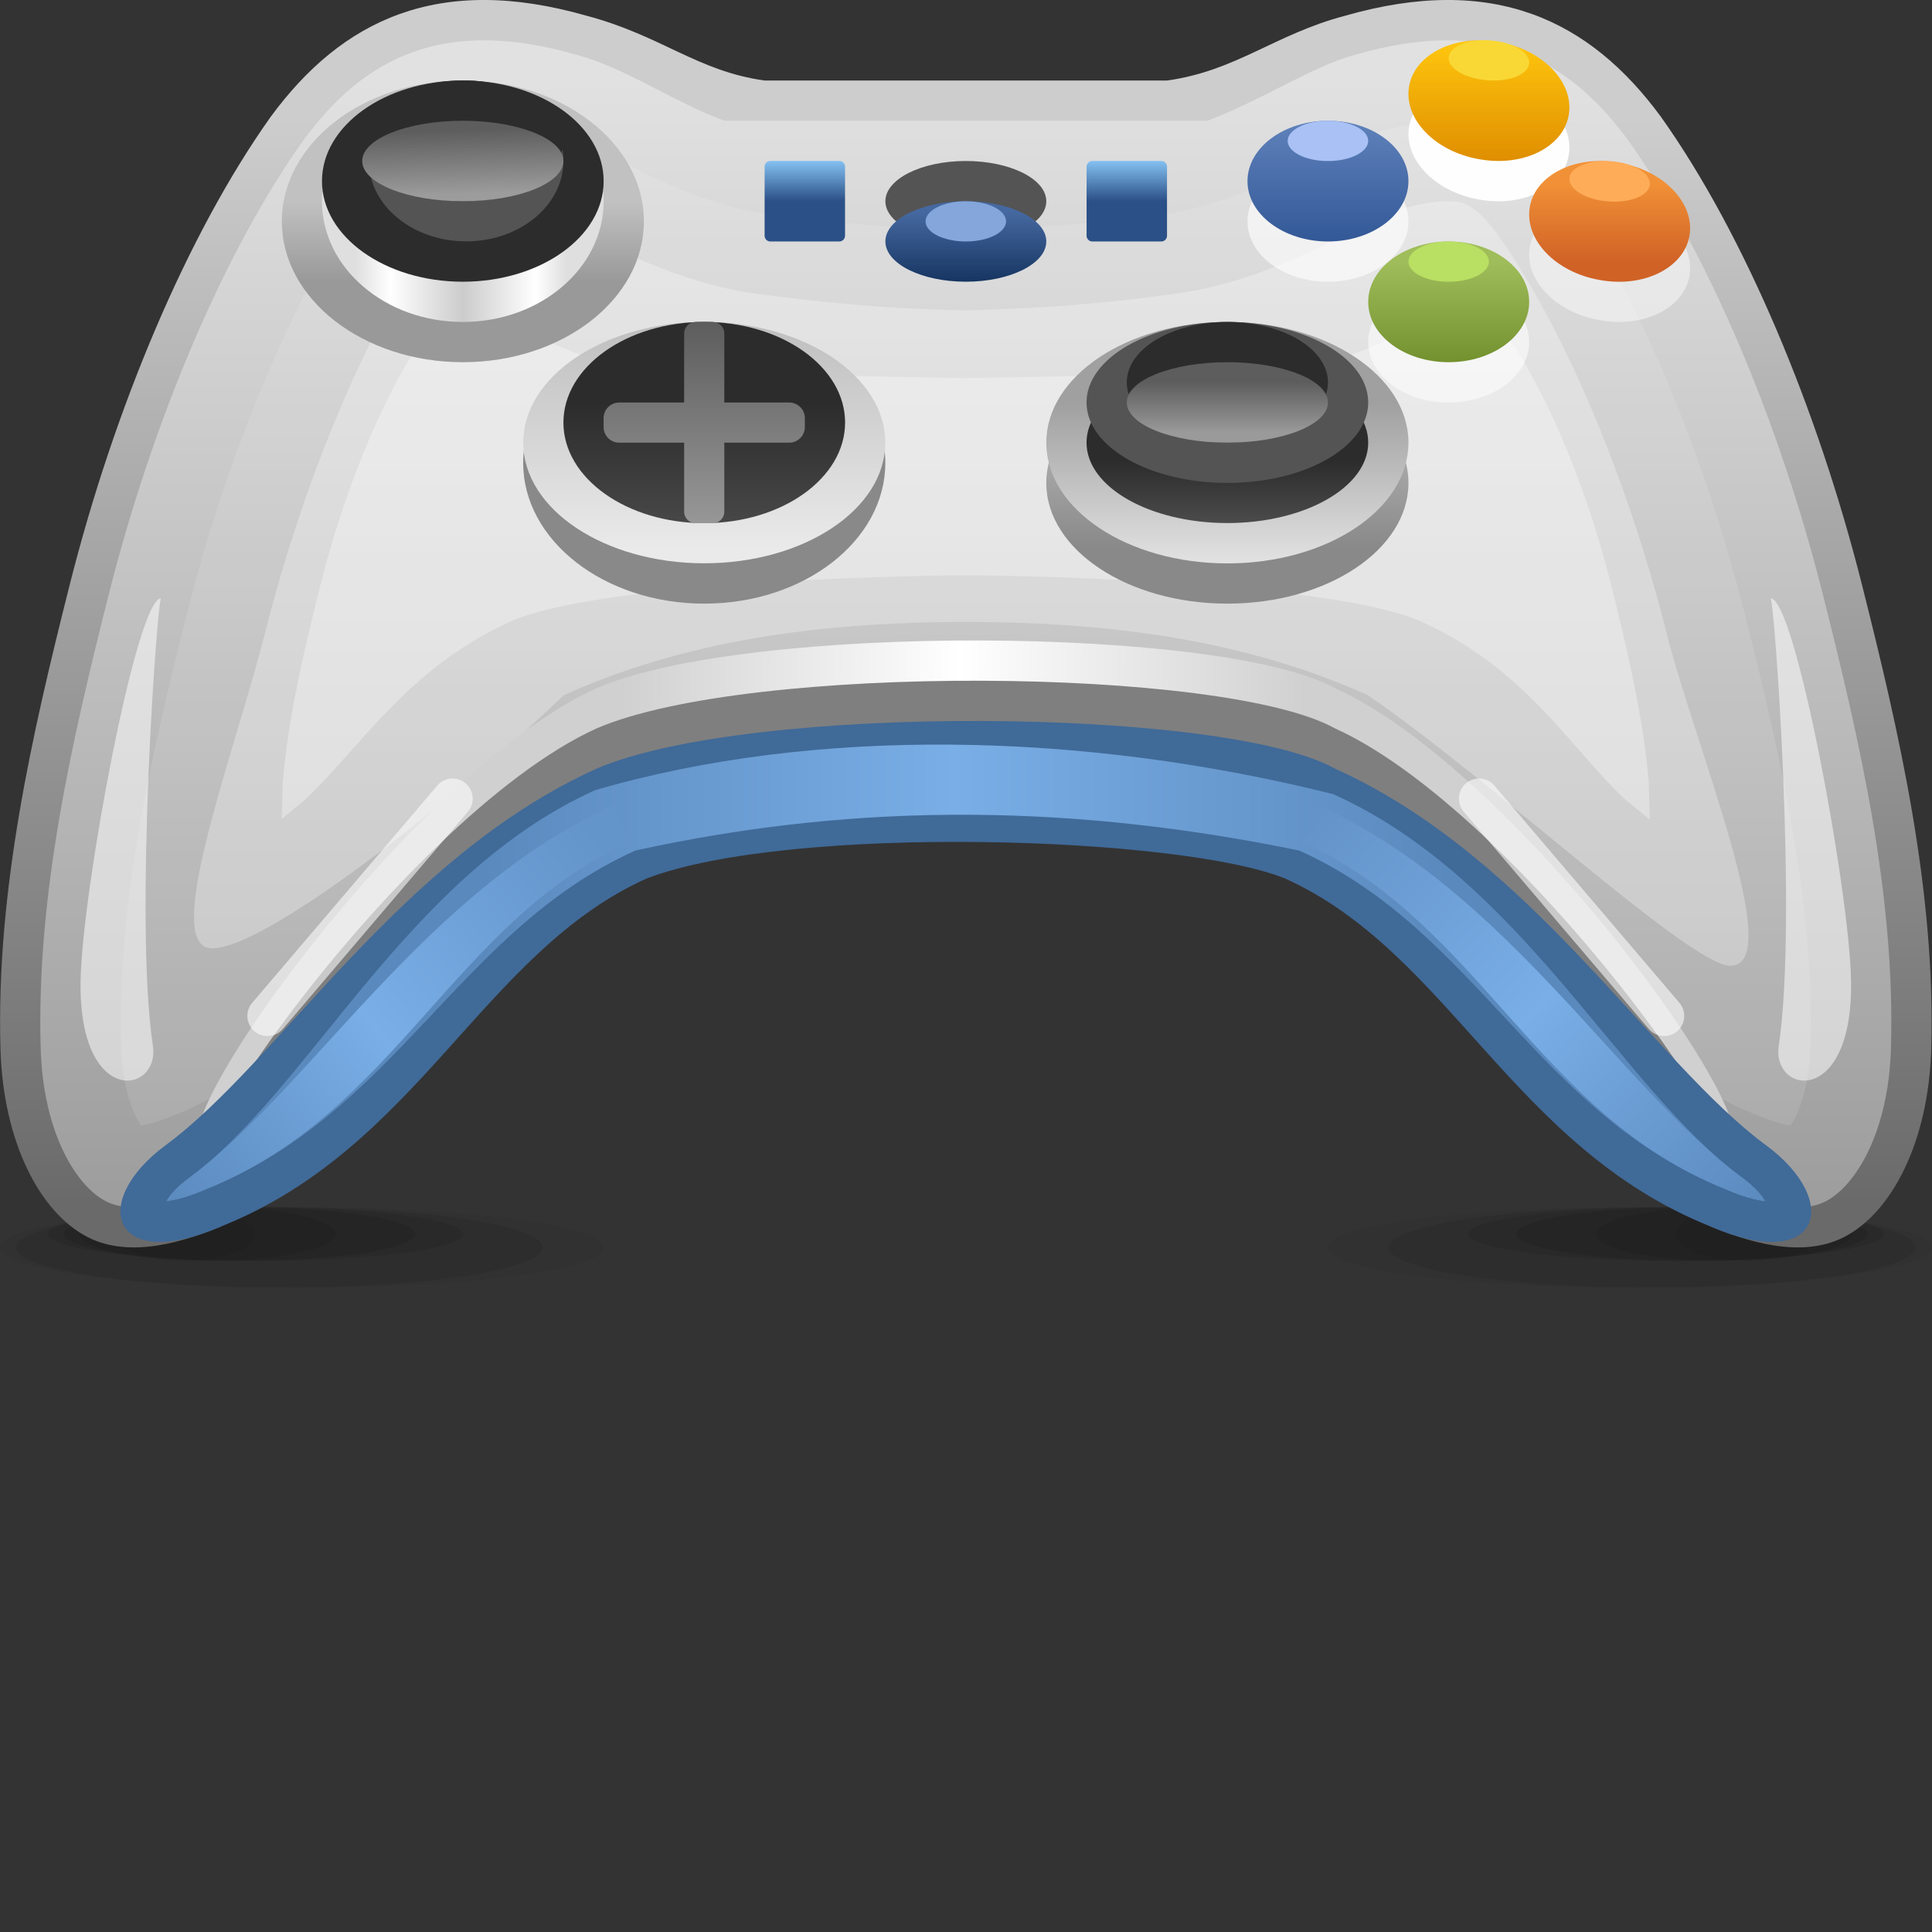 <?xml version="1.0" encoding="UTF-8" standalone="no"?>
<!-- Created with Inkscape (http://www.inkscape.org/) -->

<svg
   xmlns:dc="http://purl.org/dc/elements/1.1/"
   xmlns:cc="http://creativecommons.org/ns#"
   xmlns:rdf="http://www.w3.org/1999/02/22-rdf-syntax-ns#"
   xmlns:svg="http://www.w3.org/2000/svg"
   xmlns="http://www.w3.org/2000/svg"
   xmlns:sodipodi="http://sodipodi.sourceforge.net/DTD/sodipodi-0.dtd"
   xmlns:inkscape="http://www.inkscape.org/namespaces/inkscape"
   width="48"
   height="48"
   id="svg2"
   version="1.1"
   inkscape:version="0.48.3.1 r9886"
   sodipodi:docname="48.svg">
  <rect width="100%" height="100%" fill="#333333" stroke="none"/>
  <defs
     id="defs4">
    <linearGradient
       gradientTransform="matrix(0,-1,1,0,21,33)"
       y2="0"
       x2="0.749"
       y1="0"
       x1="0"
       gradientUnits="userSpaceOnUse"
       id="LinearGradient_23-158">
      <stop
         id="stop89061"
         stop-color="#84c1f1"
         offset="0" />
      <stop
         id="stop89063"
         stop-color="#2b5087"
         offset="1" />
    </linearGradient>
    <linearGradient
       gradientTransform="matrix(0,-1,1,0,14.999,33)"
       y2="0"
       x2="0.749"
       y1="0"
       x1="0"
       gradientUnits="userSpaceOnUse"
       id="LinearGradient_22-11">
      <stop
         id="stop89056"
         stop-color="#84c1f1"
         offset="0" />
      <stop
         id="stop89058"
         stop-color="#2b5087"
         offset="1" />
    </linearGradient>
    <linearGradient
       gradientTransform="translate(12.751,26.25)"
       y2="3.75"
       x2="0"
       y1="0"
       x1="0"
       gradientUnits="userSpaceOnUse"
       id="LinearGradient_21-058">
      <stop
         id="stop89051"
         stop-color="#979797"
         offset="0" />
      <stop
         id="stop89053"
         stop-color="#5d5d5d"
         offset="1" />
    </linearGradient>
    <linearGradient
       gradientTransform="matrix(0,1,-1,0,30.01,31.113)"
       y2="0"
       x2="1.485"
       y1="0"
       x1="0"
       gradientUnits="userSpaceOnUse"
       id="LinearGradient_20-69">
      <stop
         id="stop89046"
         stop-color="#d06226"
         offset="0" />
      <stop
         id="stop89048"
         stop-color="#f19137"
         offset="1" />
    </linearGradient>
    <linearGradient
       gradientTransform="matrix(0,1,-1,0,24.751,31.5)"
       y2="0"
       x2="2.252"
       y1="0"
       x1="0"
       gradientUnits="userSpaceOnUse"
       id="LinearGradient_19-11">
      <stop
         id="stop89041"
         stop-color="#335897"
         offset="0" />
      <stop
         id="stop89043"
         stop-color="#5f82bb"
         offset="1" />
    </linearGradient>
    <linearGradient
       gradientTransform="matrix(0,1,-1,0,18.002,30.75)"
       y2="0"
       x2="1.286"
       y1="0"
       x1="0"
       gradientUnits="userSpaceOnUse"
       id="LinearGradient_18-06">
      <stop
         id="stop89036"
         stop-color="#163561"
         offset="0" />
      <stop
         id="stop89038"
         stop-color="#4568a0"
         offset="1" />
    </linearGradient>
    <linearGradient
       gradientTransform="matrix(0,1,-1,0,27.362,29.25)"
       y2="0"
       x2="1.875"
       y1="0"
       x1="0"
       gradientUnits="userSpaceOnUse"
       id="LinearGradient_17-38">
      <stop
         id="stop89031"
         stop-color="#73912e"
         offset="0" />
      <stop
         id="stop89033"
         stop-color="#9fbd5a"
         offset="1" />
    </linearGradient>
    <linearGradient
       gradientTransform="matrix(0,1,-1,0,28.167,32.996)"
       y2="0"
       x2="2.22"
       y1="0"
       x1="0"
       gradientUnits="userSpaceOnUse"
       id="LinearGradient_16-66">
      <stop
         id="stop89026"
         stop-color="#df8e00"
         offset="0" />
      <stop
         id="stop89028"
         stop-color="#ffc60e"
         offset="1" />
    </linearGradient>
    <linearGradient
       gradientTransform="matrix(0,1,-1,0,23.187,27.936)"
       y2="0"
       x2="0.94"
       y1="0"
       x1="0"
       gradientUnits="userSpaceOnUse"
       id="LinearGradient_15-64">
      <stop
         id="stop89021"
         stop-color="#9a9a9a"
         offset="0" />
      <stop
         id="stop89023"
         stop-color="#5d5d5d"
         offset="1" />
    </linearGradient>
    <linearGradient
       gradientTransform="matrix(0,1,-1,0,13.127,26.25)"
       y2="0"
       x2="2.251"
       y1="0"
       x1="0"
       gradientUnits="userSpaceOnUse"
       id="LinearGradient_14-74">
      <stop
         id="stop89016"
         stop-color="#474747"
         offset="0" />
      <stop
         id="stop89018"
         stop-color="#2d2c2c"
         offset="1" />
    </linearGradient>
    <linearGradient
       gradientTransform="matrix(-0.112,0.994,-1.002,-0.035,8.759,32.384)"
       y2="0"
       x2="1.205"
       y1="0"
       x1="0"
       gradientUnits="userSpaceOnUse"
       id="LinearGradient_13-84">
      <stop
         id="stop89011"
         stop-color="#9c9c9c"
         offset="0" />
      <stop
         id="stop89013"
         stop-color="#5d5d5d"
         offset="1" />
    </linearGradient>
    <linearGradient
       gradientTransform="matrix(0,1,-1,0,22.876,26.25)"
       y2="0"
       x2="1.155"
       y1="0"
       x1="0"
       gradientUnits="userSpaceOnUse"
       id="LinearGradient_12-43">
      <stop
         id="stop89006"
         stop-color="#4b4b4b"
         offset="0" />
      <stop
         id="stop89008"
         stop-color="#2d2c2c"
         offset="1" />
    </linearGradient>
    <linearGradient
       gradientTransform="translate(23.251,28.5)"
       y2="-3"
       x2="0"
       y1="0"
       x1="0"
       gradientUnits="userSpaceOnUse"
       id="LinearGradient_11-68">
      <stop
         id="stop89001"
         stop-color="#a0a0a0"
         offset="0" />
      <stop
         id="stop89003"
         stop-color="#e2e2e2"
         offset="1" />
    </linearGradient>
    <linearGradient
       gradientTransform="matrix(0,-1,1,0,22.958,28.497)"
       y2="0"
       x2="2.702"
       y1="0"
       x1="0"
       gradientUnits="userSpaceOnUse"
       id="LinearGradient_10-434">
      <stop
         id="stop88996"
         stop-color="#bdbdbd"
         offset="0" />
      <stop
         id="stop88998"
         stop-color="#8a8989"
         offset="1" />
    </linearGradient>
    <linearGradient
       gradientTransform="matrix(0,-1,1,0,13.126,30)"
       y2="0"
       x2="4.251"
       y1="0"
       x1="0"
       gradientUnits="userSpaceOnUse"
       id="LinearGradient_9-91">
      <stop
         id="stop88991"
         stop-color="#bfbfbf"
         offset="0" />
      <stop
         id="stop88993"
         stop-color="#eaeaea"
         offset="1" />
    </linearGradient>
    <linearGradient
       gradientTransform="matrix(0,-1,1,0,13.126,28.989)"
       y2="0"
       x2="4.037"
       y1="0"
       x1="0"
       gradientUnits="userSpaceOnUse"
       id="LinearGradient_8-266">
      <stop
         id="stop88986"
         stop-color="#8a8989"
         offset="0" />
      <stop
         id="stop88988"
         stop-color="#8a8989"
         offset="1" />
    </linearGradient>
    <linearGradient
       gradientTransform="translate(6.628,33.138)"
       y2="0"
       x2="3.926"
       y1="0"
       x1="0"
       gradientUnits="userSpaceOnUse"
       id="LinearGradient_7-41">
      <stop
         id="stop88975"
         stop-color="#dfdfdf"
         offset="0" />
      <stop
         id="stop88977"
         stop-color="#ffffff"
         offset="0.165" />
      <stop
         id="stop88979"
         stop-color="#cccccc"
         offset="0.51" />
      <stop
         id="stop88981"
         stop-color="#ffffff"
         offset="0.856" />
      <stop
         id="stop88983"
         stop-color="#dfdfdf"
         offset="1" />
    </linearGradient>
    <linearGradient
       gradientTransform="translate(9.751,32.25)"
       y2="-1.5"
       x2="0"
       y1="0"
       x1="0"
       gradientUnits="userSpaceOnUse"
       id="LinearGradient_6-28">
      <stop
         id="stop88970"
         stop-color="#c1c1c1"
         offset="0" />
      <stop
         id="stop88972"
         stop-color="#999999"
         offset="1" />
    </linearGradient>
    <linearGradient
       gradientTransform="translate(24.751,21.001)"
       y2="-7.5"
       x2="8.25"
       y1="0"
       x1="0"
       gradientUnits="userSpaceOnUse"
       id="LinearGradient_5-536">
      <stop
         id="stop88963"
         stop-color="#6393c9"
         offset="0" />
      <stop
         id="stop88965"
         stop-color="#79aee6"
         offset="0.488" />
      <stop
         id="stop88967"
         stop-color="#5a89bd"
         offset="1" />
    </linearGradient>
    <linearGradient
       gradientTransform="translate(3.001,13.501)"
       y2="6.75"
       x2="8.25"
       y1="0"
       x1="0"
       gradientUnits="userSpaceOnUse"
       id="LinearGradient_4-25">
      <stop
         id="stop88956"
         stop-color="#5a89bd"
         offset="0" />
      <stop
         id="stop88958"
         stop-color="#79aee6"
         offset="0.488" />
      <stop
         id="stop88960"
         stop-color="#6394ca"
         offset="1" />
    </linearGradient>
    <linearGradient
       gradientTransform="translate(9.001,18.001)"
       y2="0"
       x2="18"
       y1="0"
       x1="0"
       gradientUnits="userSpaceOnUse"
       id="LinearGradient_3-244">
      <stop
         id="stop88949"
         stop-color="#5a89bd"
         offset="0" />
      <stop
         id="stop88951"
         stop-color="#79aee6"
         offset="0.488" />
      <stop
         id="stop88953"
         stop-color="#5a89bd"
         offset="1" />
    </linearGradient>
    <linearGradient
       gradientTransform="translate(11.586,23.216)"
       y2="-0.15"
       x2="12.75"
       y1="0"
       x1="0"
       gradientUnits="userSpaceOnUse"
       id="LinearGradient_2-399">
      <stop
         id="stop88942"
         stop-color="#d0d0d0"
         offset="0" />
      <stop
         id="stop88944"
         stop-color="#ffffff"
         offset="0.494" />
      <stop
         id="stop88946"
         stop-color="#d0d0d0"
         offset="1" />
    </linearGradient>
    <linearGradient
       gradientTransform="translate(7.501,34.501)"
       y2="-21.001"
       x2="0"
       y1="0"
       x1="0"
       gradientUnits="userSpaceOnUse"
       id="LinearGradient_1-908">
      <stop
         id="stop88937"
         stop-color="#e1e1e1"
         offset="0" />
      <stop
         id="stop88939"
         stop-color="#9d9d9d"
         offset="1" />
    </linearGradient>
    <linearGradient
       gradientTransform="matrix(0,-1,1,0,18.287,33.78)"
       y2="0"
       x2="20.198"
       y1="0"
       x1="0"
       gradientUnits="userSpaceOnUse"
       id="LinearGradient-552">
      <stop
         id="stop88932"
         stop-color="#cdcdcd"
         offset="0" />
      <stop
         id="stop88934"
         stop-color="#6a6a6a"
         offset="1" />
    </linearGradient>
  </defs>
  <sodipodi:namedview
     id="base"
     pagecolor="#ffffff"
     bordercolor="#666666"
     borderopacity="1.0"
     inkscape:pageopacity="0.0"
     inkscape:pageshadow="2"
     inkscape:zoom="5.3333333"
     inkscape:cx="20.082983"
     inkscape:cy="22.222689"
     inkscape:document-units="px"
     inkscape:current-layer="layer1"
     showgrid="false"
     inkscape:snap-page="true"
     inkscape:snap-grids="false"
     inkscape:snap-to-guides="false"
     inkscape:window-width="901"
     inkscape:window-height="665"
     inkscape:window-x="520"
     inkscape:window-y="200"
     inkscape:window-maximized="0">
    <inkscape:grid
       type="xygrid"
       id="grid11920"
       empspacing="5"
       visible="true"
       enabled="true"
       snapvisiblegridlinesonly="true" />
  </sodipodi:namedview>
  <g
     inkscape:label="Layer 1"
     inkscape:groupmode="layer"
     id="layer1"
     transform="translate(0,-1004.362)">
    <g
       style="fill-rule:evenodd;stroke-width:0.501;stroke-linejoin:bevel;overflow:visible"
       id="g89319"
       transform="matrix(1.333,0,0,1.333,0,1004.363)">
      <g
         transform="scale(1,-1)"
         font-size="16"
         id="Document"
         style="font-size:16px;fill:none;stroke:#000000;font-family:Times New Roman">
        <g
           transform="translate(0,-36)"
           id="Spread">
          <g
             id="MouseOff">
            <g
               id="Group"
               style="stroke:none">
              <g
                 stroke-miterlimit="79.84"
                 id="Group_1"
                 style="fill:#000000">
                <path
                   id="path89070"
                   d="m 30.376,13.5 c -3.105,0 -5.625,-0.336 -5.625,-0.75 0,-0.414 2.52,-0.75 5.625,-0.75 3.105,0 5.625,0.336 5.625,0.75 0,0.414 -2.52,0.75 -5.625,0.75 z"
                   inkscape:connector-curvature="0"
                   style="fill-opacity:0.047;marker-start:none;marker-end:none" />
                <path
                   id="path89072"
                   d="m 30.792,13.5 c -2.711,0 -4.91,-0.336 -4.91,-0.75 0,-0.414 2.199,-0.75 4.91,-0.75 2.711,0 4.91,0.336 4.91,0.75 0,0.414 -2.199,0.75 -4.91,0.75 z"
                   inkscape:connector-curvature="0"
                   style="fill-opacity:0.075;marker-start:none;marker-end:none" />
                <path
                   id="path89074"
                   d="m 31.239,13.501 c -2.136,0 -3.869,-0.224 -3.869,-0.5 0,-0.276 1.733,-0.5 3.869,-0.5 2.136,0 3.869,0.224 3.869,0.5 0,0.276 -1.733,0.5 -3.869,0.5 z"
                   inkscape:connector-curvature="0"
                   style="fill-opacity:0.09;marker-start:none;marker-end:none" />
                <path
                   id="path89076"
                   d="m 31.536,13.501 c -1.807,0 -3.274,-0.224 -3.274,-0.5 0,-0.276 1.467,-0.5 3.274,-0.5 1.807,0 3.274,0.224 3.274,0.5 0,0.276 -1.467,0.5 -3.274,0.5 z"
                   inkscape:connector-curvature="0"
                   style="fill-opacity:0.09;marker-start:none;marker-end:none" />
                <path
                   id="path89078"
                   d="m 32.132,13.501 c -1.314,0 -2.381,-0.224 -2.381,-0.5 0,-0.276 1.067,-0.5 2.381,-0.5 1.314,0 2.381,0.224 2.381,0.5 0,0.276 -1.067,0.5 -2.381,0.5 z"
                   inkscape:connector-curvature="0"
                   style="fill-opacity:0.09;marker-start:none;marker-end:none" />
                <path
                   id="path89080"
                   d="m 32.578,13.501 c -0.739,0 -1.339,-0.224 -1.339,-0.5 0,-0.276 0.6,-0.5 1.339,-0.5 0.739,0 1.339,0.224 1.339,0.5 0,0.276 -0.6,0.5 -1.339,0.5 z"
                   inkscape:connector-curvature="0"
                   style="fill-opacity:0.047;marker-start:none;marker-end:none" />
              </g>
              <g
                 stroke-miterlimit="79.84"
                 id="Group_2"
                 style="fill:#000000">
                <path
                   id="path89083"
                   d="M 5.625,13.5 C 8.73,13.5 11.25,13.164 11.25,12.75 11.25,12.336 8.73,12 5.625,12 2.52,12 0,12.336 0,12.75 0,13.164 2.52,13.5 5.625,13.5 z"
                   inkscape:connector-curvature="0"
                   style="fill-opacity:0.047;marker-start:none;marker-end:none" />
                <path
                   id="path89085"
                   d="m 5.209,13.5 c 2.711,0 4.91,-0.336 4.91,-0.75 0,-0.414 -2.199,-0.75 -4.91,-0.75 -2.711,0 -4.91,0.336 -4.91,0.75 0,0.414 2.199,0.75 4.91,0.75 z"
                   inkscape:connector-curvature="0"
                   style="fill-opacity:0.075;marker-start:none;marker-end:none" />
                <path
                   id="path89087"
                   d="m 4.762,13.501 c 2.136,0 3.869,-0.224 3.869,-0.5 0,-0.276 -1.733,-0.5 -3.869,-0.5 -2.136,0 -3.869,0.224 -3.869,0.5 0,0.276 1.733,0.5 3.869,0.5 z"
                   inkscape:connector-curvature="0"
                   style="fill-opacity:0.09;marker-start:none;marker-end:none" />
                <path
                   id="path89089"
                   d="m 4.465,13.501 c 1.807,0 3.274,-0.224 3.274,-0.5 0,-0.276 -1.467,-0.5 -3.274,-0.5 -1.807,0 -3.274,0.224 -3.274,0.5 0,0.276 1.467,0.5 3.274,0.5 z"
                   inkscape:connector-curvature="0"
                   style="fill-opacity:0.09;marker-start:none;marker-end:none" />
                <path
                   id="path89091"
                   d="m 3.869,13.501 c 1.314,0 2.381,-0.224 2.381,-0.5 0,-0.276 -1.067,-0.5 -2.381,-0.5 -1.314,0 -2.381,0.224 -2.381,0.5 0,0.276 1.067,0.5 2.381,0.5 z"
                   inkscape:connector-curvature="0"
                   style="fill-opacity:0.09;marker-start:none;marker-end:none" />
                <path
                   id="path89093"
                   d="m 3.423,13.501 c 0.739,0 1.339,-0.224 1.339,-0.5 0,-0.276 -0.6,-0.5 -1.339,-0.5 -0.739,0 -1.339,0.224 -1.339,0.5 0,0.276 0.6,0.5 1.339,0.5 z"
                   inkscape:connector-curvature="0"
                   style="fill-opacity:0.047;marker-start:none;marker-end:none" />
              </g>
              <path
                 style="fill:url(#LinearGradient-552);stroke-width:0.071;marker-start:none;marker-end:none"
                 id="path89095"
                 stroke-miterlimit="79.84"
                 d="m 1.63,12.945 c -0.892,0.461 -1.57,1.778 -1.621,3.495 -0.087,2.965 0.599,5.922 1.293,8.673 0.822,3.256 2.183,6.518 3.745,8.713 1.326,1.804 3.122,2.674 5.89,1.88 1.386,-0.367 2.062,-1.033 3.314,-1.206 l 7.5,0 c 1.291,0.179 2.004,0.859 3.314,1.206 2.768,0.794 4.564,-0.076 5.89,-1.88 1.562,-2.195 2.924,-5.457 3.746,-8.713 0.693,-2.751 1.38,-5.708 1.293,-8.673 -0.051,-1.717 -0.729,-3.034 -1.622,-3.495 -0.824,-0.422 -1.853,-0.06 -2.49,0.196 -1.131,1.86 -3.374,5.107 -6.431,6.486 -1.782,0.806 -5.347,1.778 -7.43,1.783 l -0.04,0 C 15.898,21.405 13.833,21.183 12.052,20.377 9.094,19.042 6.751,16.501 4.12,13.141 3.483,12.885 2.455,12.523 1.63,12.945 z"
                 inkscape:connector-curvature="0" />
              <path
                 style="fill:url(#LinearGradient_1-908);stroke-width:0.071;marker-start:none;marker-end:none"
                 id="path89097"
                 stroke-miterlimit="79.84"
                 d="m 32.161,13.837 c -3.602,1.441 -4.577,4.973 -7.902,6.473 -1.925,0.871 -4.115,1.094 -6.238,1.1 l -0.041,0 C 15.857,21.404 13.667,21.181 11.743,20.31 8.453,18.825 7.341,15.237 3.84,13.837 3.153,13.56 2.45,13.367 1.972,13.612 c -0.541,0.279 -1.167,1.258 -1.214,2.85 -0.083,2.848 0.576,5.712 1.271,8.467 0.807,3.197 2.137,6.365 3.625,8.457 1.148,1.561 2.626,2.301 5.083,1.596 0.923,-0.244 1.78,-0.866 2.764,-1.232 l 9,0 c 1.012,0.377 1.965,1.021 2.763,1.232 2.457,0.705 3.935,-0.035 5.083,-1.596 1.488,-2.092 2.819,-5.26 3.626,-8.457 0.694,-2.755 1.354,-5.619 1.271,-8.467 -0.047,-1.592 -0.673,-2.571 -1.215,-2.851 -0.477,-0.244 -1.181,-0.051 -1.868,0.226 z"
                 inkscape:connector-curvature="0" />
              <path
                 id="path89099"
                 stroke-miterlimit="79.84"
                 d="m 33.001,24.848 c 0.457,0.01 1.469,-5.453 1.499,-7.115 0.045,-2.38 -1.486,-2.133 -1.347,-1.219 0.351,2.316 -0.081,8.3 -0.152,8.334 z"
                 inkscape:connector-curvature="0"
                 style="fill:#ffffff;fill-opacity:0.525;stroke-width:0.122;marker-start:none;marker-end:none" />
              <path
                 id="path89101"
                 stroke-miterlimit="79.84"
                 d="m 2.257,16.505 c -0.076,2.615 0.529,5.294 1.226,8.056 0.777,3.081 2.045,6.06 3.386,7.945 0.781,1.062 1.624,1.559 3.469,1.029 0.854,-0.226 2.285,-1.291 3.934,-1.52 1.07,-0.144 2.363,-0.28 3.739,-0.298 1.232,0.03 2.468,0.116 3.728,0.301 1.603,0.221 3.347,1.365 3.923,1.517 1.831,0.526 2.68,0.044 3.469,-1.029 1.341,-1.885 2.61,-4.865 3.387,-7.944 0.696,-2.764 1.302,-5.442 1.226,-8.057 -0.024,-0.822 -0.24,-1.283 -0.371,-1.483 l -0.106,0.018 c -0.129,0.033 -0.308,0.091 -0.547,0.188 -3.218,1.288 -4.109,4.764 -7.844,6.448 -2.211,1.001 -4.651,1.227 -6.853,1.234 l -0.046,0 C 15.776,22.903 13.335,22.677 11.125,21.676 7.401,19.996 6.449,16.495 3.281,15.228 3.041,15.131 2.862,15.073 2.733,15.04 L 2.627,15.022 c -0.131,0.201 -0.346,0.661 -0.37,1.483 z"
                 inkscape:connector-curvature="0"
                 style="fill:#ffffff;fill-opacity:0.11;stroke-width:0.071;marker-start:none;marker-end:none" />
              <path
                 id="path89103"
                 stroke-miterlimit="79.84"
                 d="m 25.494,23.043 c -2.497,1.13 -5.188,1.36 -7.469,1.367 l -0.05,0 c -2.28,-0.007 -4.972,-0.237 -7.468,-1.367 -2.371,-2.27 -6.006,-5.042 -6.694,-4.685 -0.688,0.357 0.599,3.758 1.124,5.836 0.748,2.964 1.954,5.755 3.147,7.433 0.334,0.454 0.545,0.551 0.626,0.58 0.075,0.027 0.392,0.122 1.229,-0.118 0.507,-0.134 2.257,-1.3 4.13,-1.56 1.104,-0.149 2.463,-0.293 3.951,-0.312 1.305,0.032 2.604,0.121 3.931,0.316 1.892,0.261 3.586,1.407 4.068,1.545 l 0.057,0.016 c 0.822,0.235 1.139,0.14 1.214,0.113 0.081,-0.029 0.292,-0.126 0.626,-0.58 1.194,-1.678 2.4,-4.47 3.148,-7.432 0.523,-2.079 2.247,-6.194 1.187,-6.194 -0.75,0 -4.419,3.444 -6.757,5.042 z"
                 inkscape:connector-curvature="0"
                 style="fill:#ffffff;fill-opacity:0.29;stroke-width:0.071;marker-start:none;marker-end:none" />
              <path
                 style="fill:url(#LinearGradient_2-399);stroke-width:0.071;marker-start:none;marker-end:none"
                 id="path89105"
                 stroke-miterlimit="79.84"
                 d="m 11.125,23.177 c 2.843,1.219 11.693,1.144 13.752,0 3.68,-1.66 9.051,-9.422 7.005,-8.536 -3.69,1.477 -4.874,5.107 -7.931,6.486 -1.958,0.794 -9.233,1.019 -11.9,0 C 8.994,19.748 7.81,16.118 4.12,14.641 c -2.046,-0.886 3.325,6.876 7.005,8.536 z"
                 inkscape:connector-curvature="0" />
              <path
                 id="path89107"
                 stroke-miterlimit="79.84"
                 d="m 11.125,22.427 c 2.843,1.219 11.693,1.144 13.752,0 3.68,-1.66 9.051,-9.422 7.005,-8.536 -3.69,1.477 -4.874,5.107 -7.931,6.486 -1.958,0.794 -9.233,1.019 -11.9,0 C 8.994,18.998 7.81,15.368 4.12,13.891 c -2.046,-0.886 3.325,6.876 7.005,8.536 z"
                 inkscape:connector-curvature="0"
                 style="fill:#7f7f7f;stroke-width:0.071;marker-start:none;marker-end:none" />
              <path
                 id="path89109"
                 stroke-miterlimit="79.84"
                 d="m 30.75,20.725 -0.476,0.39 c -1.025,0.968 -1.841,2.423 -3.782,3.298 -1.58,0.715 -7.033,0.861 -8.476,0.865 l -0.032,0 C 16.541,25.274 11.088,25.128 9.508,24.413 7.609,23.556 6.717,22.071 5.692,21.102 L 5.25,20.737 5.272,21.448 c 0.1,1.162 0.379,2.379 0.712,3.694 0.473,1.875 1.236,3.641 1.991,4.703 0.211,0.288 0.345,0.349 0.396,0.367 0.048,0.017 0.248,0.077 0.778,-0.074 0.321,-0.085 1.428,-0.823 2.613,-0.988 0.699,-0.094 5.309,-0.185 6.251,-0.197 0.825,0.02 5.398,0.077 6.237,0.2 1.198,0.165 2.27,0.89 2.575,0.978 l 0.036,0.01 c 0.52,0.148 0.72,0.088 0.768,0.071 0.051,-0.018 0.185,-0.079 0.396,-0.367 0.756,-1.062 1.519,-2.828 1.992,-4.703 0.331,-1.315 0.61,-2.532 0.711,-3.694 l 0.022,-0.723 z"
                 inkscape:connector-curvature="0"
                 style="fill:#ffffff;fill-opacity:0.325;stroke-width:0.045;marker-start:none;marker-end:none" />
              <path
                 id="path89111"
                 stroke-miterlimit="79.84"
                 d="m 3.086,14.655 c 2.122,1.563 4.359,5.362 8.039,7.022 2.843,1.219 11.693,1.144 13.752,0 3.68,-1.66 5.917,-5.459 8.039,-7.022 1.425,-1.05 1.012,-2.4 -1.034,-1.514 -3.69,1.477 -4.874,5.107 -7.931,6.486 -1.958,0.794 -9.233,1.019 -11.9,0 C 8.994,18.248 7.81,14.618 4.12,13.141 2.074,12.255 1.661,13.605 3.086,14.655 z"
                 inkscape:connector-curvature="0"
                 style="fill:#406a98;stroke-width:0.071;marker-start:none;marker-end:none" />
              <path
                 style="fill:url(#LinearGradient_3-244);stroke-width:0.071;marker-start:none;marker-end:none"
                 id="path89113"
                 stroke-miterlimit="79.84"
                 d="m 3.53,14.051 c 2.248,1.655 4.046,5.636 7.561,7.222 4.084,1.192 9.084,1.097 13.762,-0.075 3.522,-1.589 5.334,-5.466 7.618,-7.147 0.226,-0.168 0.359,-0.317 0.426,-0.437 -0.17,0.02 -0.402,0.078 -0.727,0.219 -3.526,1.411 -4.629,4.815 -7.954,6.315 -4.079,0.838 -8.099,0.94 -12.375,0 C 8.548,18.663 7.386,15.256 3.831,13.833 3.505,13.692 3.273,13.634 3.104,13.615 3.17,13.734 3.303,13.883 3.53,14.051 z"
                 inkscape:connector-curvature="0" />
              <path
                 style="fill:url(#LinearGradient_4-25);stroke-width:0.071;marker-start:none;marker-end:none"
                 id="path89115"
                 stroke-miterlimit="79.84"
                 d="m 3.53,14.051 c 2.248,1.655 4.388,5.356 7.903,6.942 L 11.742,20.31 C 8.449,18.825 7.386,15.256 3.831,13.833 3.505,13.692 3.273,13.634 3.104,13.615 3.17,13.734 3.303,13.883 3.53,14.051 z"
                 inkscape:connector-curvature="0" />
              <path
                 style="fill:url(#LinearGradient_5-536);stroke-width:0.071;marker-start:none;marker-end:none"
                 id="path89117"
                 stroke-miterlimit="79.84"
                 d="m 24.568,20.993 c 3.522,-1.589 5.619,-5.261 7.903,-6.942 0.226,-0.168 0.359,-0.317 0.426,-0.437 -0.17,0.02 -0.402,0.078 -0.727,0.219 -3.526,1.411 -4.586,4.977 -7.911,6.477 l 0.309,0.683 z"
                 inkscape:connector-curvature="0" />
              <path
                 id="path89119"
                 stroke-miterlimit="79.84"
                 d="M 4.742,16.78 C 4.585,16.914 4.566,17.151 4.7,17.309 l 3.45,4.05 c 0.134,0.157 0.371,0.176 0.529,0.042 0.157,-0.134 0.176,-0.371 0.042,-0.529 l -3.45,-4.05 C 5.137,16.665 4.9,16.646 4.742,16.78 z"
                 inkscape:connector-curvature="0"
                 style="fill:#ffffff;fill-opacity:0.58;fill-rule:evenodd;stroke-width:0.5;marker-start:none;marker-end:none" />
              <path
                 id="path89121"
                 stroke-miterlimit="79.84"
                 d="m 31.26,16.78 c 0.157,0.134 0.176,0.371 0.042,0.529 l -3.45,4.05 c -0.134,0.157 -0.371,0.176 -0.529,0.042 -0.157,-0.134 -0.176,-0.371 -0.042,-0.529 l 3.45,-4.05 c 0.134,-0.157 0.371,-0.176 0.529,-0.042 z"
                 inkscape:connector-curvature="0"
                 style="fill:#ffffff;fill-opacity:0.58;fill-rule:evenodd;stroke-width:0.5;marker-start:none;marker-end:none" />
              <g
                 id="Group_3">
                <path
                   style="fill:url(#LinearGradient_6-28);stroke-width:0.071;marker-start:none;marker-end:none"
                   id="path89124"
                   stroke-miterlimit="79.84"
                   d="m 8.627,34.5 c 1.862,0 3.374,-1.176 3.374,-2.625 0,-1.449 -1.512,-2.625 -3.374,-2.625 -1.862,0 -3.374,1.176 -3.374,2.625 0,1.449 1.512,2.625 3.374,2.625 z"
                   inkscape:connector-curvature="0" />
                <path
                   style="fill:url(#LinearGradient_7-41);stroke-width:0.071;marker-start:none;marker-end:none"
                   id="path89126"
                   stroke-miterlimit="79.84"
                   d="m 8.626,34.5 c 1.449,0 2.625,-1.008 2.625,-2.25 0,-1.242 -1.176,-2.25 -2.625,-2.25 -1.449,0 -2.625,1.008 -2.625,2.25 0,1.242 1.176,2.25 2.625,2.25 z"
                   inkscape:connector-curvature="0" />
                <path
                   id="path89128"
                   stroke-miterlimit="79.84"
                   d="m 8.626,34.5 c 1.449,0 2.625,-0.84 2.625,-1.875 0,-1.035 -1.176,-1.875 -2.625,-1.875 -1.449,0 -2.625,0.84 -2.625,1.875 0,1.035 1.176,1.875 2.625,1.875 z"
                   inkscape:connector-curvature="0"
                   style="fill:#2d2c2c;stroke-width:0.071;marker-start:none;marker-end:none" />
                <path
                   id="path89130"
                   stroke-miterlimit="79.84"
                   d="m 8.688,34.5 c 1,0 1.813,-0.672 1.813,-1.499 0,-0.827 -0.813,-1.499 -1.813,-1.499 -1,0 -1.813,0.672 -1.813,1.499 0,0.827 0.813,1.499 1.813,1.499 z"
                   inkscape:connector-curvature="0"
                   style="fill:#545454;stroke-width:0.071;marker-start:none;marker-end:none" />
                <path
                   id="path89132"
                   stroke-miterlimit="79.84"
                   d="m 8.626,34.5 c 1.035,0 1.875,-0.504 1.875,-1.125 0,-0.621 -0.84,-1.125 -1.875,-1.125 -1.035,0 -1.875,0.504 -1.875,1.125 0,0.621 0.84,1.125 1.875,1.125 z"
                   inkscape:connector-curvature="0"
                   style="fill:#2d2c2c;stroke-width:0.071;marker-start:none;marker-end:none" />
                <path
                   style="fill:url(#LinearGradient_8-266);stroke-width:0.071;marker-start:none;marker-end:none"
                   id="path89134"
                   stroke-miterlimit="79.84"
                   d="m 13.126,30 c 1.863,0 3.375,-1.176 3.375,-2.625 0,-1.449 -1.512,-2.625 -3.375,-2.625 -1.863,0 -3.375,1.176 -3.375,2.625 0,1.449 1.512,2.625 3.375,2.625 z"
                   inkscape:connector-curvature="0" />
                <path
                   style="fill:url(#LinearGradient_9-91);stroke-width:0.071;marker-start:none;marker-end:none"
                   id="path89136"
                   stroke-miterlimit="79.84"
                   d="m 13.126,30 c 1.862,0 3.374,-1.008 3.374,-2.249 0,-1.241 -1.512,-2.249 -3.374,-2.249 -1.862,0 -3.374,1.008 -3.374,2.249 0,1.241 1.512,2.249 3.374,2.249 z"
                   inkscape:connector-curvature="0" />
                <path
                   style="fill:url(#LinearGradient_10-434);stroke-width:0.071;marker-start:none;marker-end:none"
                   id="path89138"
                   stroke-miterlimit="79.84"
                   d="m 22.876,29.25 c 1.863,0 3.375,-1.008 3.375,-2.25 0,-1.242 -1.512,-2.25 -3.375,-2.25 -1.863,0 -3.375,1.008 -3.375,2.25 0,1.242 1.512,2.25 3.375,2.25 z"
                   inkscape:connector-curvature="0" />
                <path
                   style="fill:url(#LinearGradient_11-68);stroke-width:0.071;marker-start:none;marker-end:none"
                   id="path89140"
                   stroke-miterlimit="79.84"
                   d="m 22.876,30 c 1.863,0 3.375,-1.008 3.375,-2.25 0,-1.242 -1.512,-2.25 -3.375,-2.25 -1.863,0 -3.375,1.008 -3.375,2.25 0,1.242 1.512,2.25 3.375,2.25 z"
                   inkscape:connector-curvature="0" />
                <path
                   style="fill:url(#LinearGradient_12-43);stroke-width:0.071;marker-start:none;marker-end:none"
                   id="path89142"
                   stroke-miterlimit="79.84"
                   d="m 22.876,29.25 c 1.449,0 2.625,-0.672 2.625,-1.499 0,-0.827 -1.176,-1.499 -2.625,-1.499 -1.449,0 -2.625,0.672 -2.625,1.499 0,0.827 1.176,1.499 2.625,1.499 z"
                   inkscape:connector-curvature="0" />
                <path
                   id="path89144"
                   stroke-miterlimit="79.84"
                   d="m 22.876,30 c 1.449,0 2.625,-0.672 2.625,-1.5 0,-0.828 -1.176,-1.5 -2.625,-1.5 -1.449,0 -2.625,0.672 -2.625,1.5 0,0.828 1.176,1.5 2.625,1.5 z"
                   inkscape:connector-curvature="0"
                   style="fill:#545454;stroke-width:0.071;marker-start:none;marker-end:none" />
                <path
                   style="fill:url(#LinearGradient_13-84);stroke-width:0.071;marker-start:none;marker-end:none"
                   id="path89146"
                   stroke-miterlimit="79.84"
                   d="m 8.626,33.75 c 1.035,0 1.875,-0.336 1.875,-0.75 0,-0.414 -0.84,-0.75 -1.875,-0.75 -1.035,0 -1.875,0.336 -1.875,0.75 0,0.414 0.84,0.75 1.875,0.75 z"
                   inkscape:connector-curvature="0" />
                <path
                   style="fill:url(#LinearGradient_14-74);stroke-width:0.071;marker-start:none;marker-end:none"
                   id="path89148"
                   stroke-miterlimit="79.84"
                   d="m 13.127,30 c 1.449,0 2.624,-0.841 2.624,-1.875 0,-1.035 -1.175,-1.875 -2.624,-1.875 -1.45,0 -2.626,0.84 -2.626,1.875 0,1.034 1.176,1.875 2.626,1.875 z"
                   inkscape:connector-curvature="0" />
                <path
                   id="path89150"
                   stroke-miterlimit="79.84"
                   d="m 22.876,30 c 1.035,0 1.875,-0.504 1.875,-1.125 0,-0.621 -0.84,-1.125 -1.875,-1.125 -1.035,0 -1.875,0.504 -1.875,1.125 0,0.621 0.84,1.125 1.875,1.125 z"
                   inkscape:connector-curvature="0"
                   style="fill:#2d2c2c;stroke-width:0.071;marker-start:none;marker-end:none" />
                <path
                   style="fill:url(#LinearGradient_15-64);stroke-width:0.071;marker-start:none;marker-end:none"
                   id="path89152"
                   stroke-miterlimit="79.84"
                   d="m 22.876,29.25 c 1.035,0 1.875,-0.336 1.875,-0.75 0,-0.414 -0.84,-0.75 -1.875,-0.75 -1.035,0 -1.875,0.336 -1.875,0.75 0,0.414 0.84,0.75 1.875,0.75 z"
                   inkscape:connector-curvature="0" />
                <path
                   id="path89154"
                   stroke-miterlimit="79.84"
                   d="m 27.939,34.467 c 0.823,-0.147 1.404,-0.757 1.3,-1.36 -0.105,-0.602 -0.856,-0.976 -1.677,-0.824 -0.823,0.144 -1.403,0.755 -1.299,1.36 0.104,0.602 0.856,0.974 1.676,0.824 z"
                   inkscape:connector-curvature="0"
                   style="fill:#ffffff;fill-opacity:0.965;stroke-width:0.026;marker-start:none;marker-end:none" />
                <path
                   style="fill:url(#LinearGradient_16-66);stroke-width:0.026;marker-start:none;marker-end:none"
                   id="path89156"
                   stroke-miterlimit="79.84"
                   d="m 27.939,35.217 c 0.823,-0.145 1.404,-0.757 1.3,-1.36 -0.104,-0.603 -0.856,-0.975 -1.677,-0.822 -0.823,0.144 -1.404,0.754 -1.299,1.357 0.104,0.603 0.856,0.972 1.676,0.825 z"
                   inkscape:connector-curvature="0" />
                <path
                   id="path89158"
                   stroke-miterlimit="79.84"
                   d="m 27.849,35.24 c 0.408,-0.048 0.7,-0.252 0.646,-0.452 -0.052,-0.202 -0.43,-0.328 -0.84,-0.276 -0.41,0.048 -0.702,0.251 -0.648,0.452 0.048,0.202 0.426,0.324 0.842,0.276 z"
                   inkscape:connector-curvature="0"
                   style="fill:#f9d835;stroke-width:0.026;marker-start:none;marker-end:none" />
                <path
                   id="path89160"
                   stroke-miterlimit="79.84"
                   d="m 27,30.75 c 0.829,0 1.501,-0.504 1.501,-1.126 0,-0.62 -0.672,-1.124 -1.501,-1.124 -0.828,0 -1.499,0.504 -1.499,1.124 0,0.622 0.671,1.126 1.499,1.126 z"
                   inkscape:connector-curvature="0"
                   style="fill:#ffffff;fill-opacity:0.545;stroke-width:0.026;marker-start:none;marker-end:none" />
                <path
                   style="fill:url(#LinearGradient_17-38);stroke-width:0.026;marker-start:none;marker-end:none"
                   id="path89162"
                   stroke-miterlimit="79.84"
                   d="m 27,31.5 c 0.829,0 1.501,-0.504 1.501,-1.126 0,-0.62 -0.672,-1.124 -1.501,-1.124 -0.828,0 -1.499,0.504 -1.499,1.124 0,0.622 0.671,1.126 1.499,1.126 z"
                   inkscape:connector-curvature="0" />
                <path
                   id="path89164"
                   stroke-miterlimit="79.84"
                   d="m 26.999,31.5 c 0.416,0 0.752,-0.168 0.752,-0.376 0,-0.207 -0.336,-0.375 -0.752,-0.375 -0.412,0 -0.748,0.168 -0.748,0.375 0,0.208 0.336,0.376 0.748,0.376 z"
                   inkscape:connector-curvature="0"
                   style="fill:#b9df63;stroke-width:0.026;marker-start:none;marker-end:none" />
                <path
                   id="path89166"
                   stroke-miterlimit="79.84"
                   d="m 18.001,33 c 0.828,0 1.5,-0.336 1.5,-0.75 0,-0.413 -0.672,-0.75 -1.5,-0.75 -0.827,0 -1.499,0.337 -1.499,0.75 0,0.414 0.672,0.75 1.499,0.75 z"
                   inkscape:connector-curvature="0"
                   style="fill:#545454;stroke-width:0.071;marker-start:none;marker-end:none" />
                <path
                   style="fill:url(#LinearGradient_18-06);stroke-width:0.071;marker-start:none;marker-end:none"
                   id="path89168"
                   stroke-miterlimit="79.84"
                   d="m 18.002,32.25 c 0.826,0 1.499,-0.335 1.499,-0.749 0,-0.415 -0.673,-0.751 -1.499,-0.751 -0.828,0 -1.5,0.336 -1.5,0.751 0,0.414 0.672,0.749 1.5,0.749 z"
                   inkscape:connector-curvature="0" />
                <path
                   id="path89170"
                   stroke-miterlimit="79.84"
                   d="m 18.002,32.25 c 0.413,0 0.749,-0.167 0.749,-0.376 0,-0.206 -0.336,-0.374 -0.749,-0.374 -0.414,0 -0.751,0.168 -0.751,0.374 0,0.209 0.337,0.376 0.751,0.376 z"
                   inkscape:connector-curvature="0"
                   style="fill:#84a6db;stroke-width:0.071;marker-start:none;marker-end:none" />
                <path
                   id="path89172"
                   stroke-miterlimit="79.84"
                   d="m 24.75,33 c 0.829,0 1.501,-0.504 1.501,-1.126 0,-0.62 -0.672,-1.124 -1.501,-1.124 -0.828,0 -1.499,0.504 -1.499,1.124 0,0.622 0.671,1.126 1.499,1.126 z"
                   inkscape:connector-curvature="0"
                   style="fill:#ffffff;fill-opacity:0.62;stroke-width:0.026;marker-start:none;marker-end:none" />
                <path
                   style="fill:url(#LinearGradient_19-11);stroke-width:0.026;marker-start:none;marker-end:none"
                   id="path89174"
                   stroke-miterlimit="79.84"
                   d="m 24.751,33.75 c 0.827,0 1.5,-0.502 1.5,-1.126 0,-0.618 -0.673,-1.124 -1.5,-1.124 -0.825,0 -1.5,0.506 -1.5,1.124 0,0.624 0.675,1.126 1.5,1.126 z"
                   inkscape:connector-curvature="0" />
                <path
                   id="path89176"
                   stroke-miterlimit="79.84"
                   d="m 24.751,33.75 c 0.413,0 0.75,-0.168 0.75,-0.376 0,-0.206 -0.337,-0.375 -0.75,-0.375 -0.414,0 -0.751,0.169 -0.751,0.375 0,0.208 0.337,0.376 0.751,0.376 z"
                   inkscape:connector-curvature="0"
                   style="fill:#a9c1f5;stroke-width:0.026;marker-start:none;marker-end:none" />
                <path
                   id="path89178"
                   stroke-miterlimit="79.84"
                   d="m 30.189,32.218 c 0.823,-0.147 1.404,-0.757 1.3,-1.36 -0.105,-0.602 -0.856,-0.976 -1.677,-0.824 -0.823,0.144 -1.403,0.755 -1.299,1.36 0.104,0.602 0.856,0.974 1.676,0.824 z"
                   inkscape:connector-curvature="0"
                   style="fill:#ffffff;fill-opacity:0.455;stroke-width:0.026;marker-start:none;marker-end:none" />
                <path
                   style="fill:url(#LinearGradient_20-69);stroke-width:0.026;marker-start:none;marker-end:none"
                   id="path89180"
                   stroke-miterlimit="79.84"
                   d="m 30.189,32.967 c 0.823,-0.147 1.404,-0.757 1.3,-1.36 -0.105,-0.602 -0.856,-0.976 -1.677,-0.824 -0.823,0.144 -1.403,0.755 -1.299,1.36 0.104,0.602 0.856,0.974 1.676,0.824 z"
                   inkscape:connector-curvature="0" />
                <path
                   id="path89182"
                   stroke-miterlimit="79.84"
                   d="m 30.096,32.989 c 0.413,-0.05 0.701,-0.254 0.649,-0.459 -0.052,-0.202 -0.429,-0.327 -0.837,-0.277 -0.411,0.05 -0.703,0.253 -0.651,0.459 0.052,0.203 0.429,0.326 0.839,0.277 z"
                   inkscape:connector-curvature="0"
                   style="fill:#ffac58;stroke-width:0.026;marker-start:none;marker-end:none" />
                <path
                   style="fill:url(#LinearGradient_21-058);stroke-width:0.071;marker-start:none;marker-end:none"
                   id="path89184"
                   stroke-miterlimit="79.84"
                   d="m 12.751,26.463 0,1.287 -1.21,0 c -0.16,0 -0.291,0.131 -0.291,0.291 l 0,0.167 c 0,0.16 0.131,0.291 0.291,0.291 l 1.21,0 0,1.287 c 0,0.118 0.096,0.214 0.214,0.214 l 0.321,0 c 0.118,0 0.214,-0.096 0.214,-0.214 l 0,-1.287 1.21,0 c 0.16,0 0.291,-0.131 0.291,-0.291 l 0,-0.167 c 0,-0.16 -0.131,-0.291 -0.291,-0.291 l -1.21,0 0,-1.287 c 0,-0.118 -0.096,-0.214 -0.214,-0.214 l -0.321,0 c -0.118,0 -0.214,0.096 -0.214,0.214 z"
                   inkscape:connector-curvature="0" />
                <path
                   style="fill:url(#LinearGradient_22-11);stroke-width:0.071;marker-start:none;marker-end:none"
                   id="path89186"
                   stroke-miterlimit="79.84"
                   d="m 14.251,32.895 0,-1.289 c 0,-0.058 0.048,-0.106 0.106,-0.106 l 1.287,0 c 0.058,0 0.106,0.048 0.106,0.106 l 0,1.289 c 0,0.058 -0.048,0.106 -0.106,0.106 l -1.287,0 c -0.058,0 -0.106,-0.048 -0.106,-0.106 z"
                   inkscape:connector-curvature="0" />
                <path
                   style="fill:url(#LinearGradient_23-158);stroke-width:0.071;marker-start:none;marker-end:none"
                   id="path89188"
                   stroke-miterlimit="79.84"
                   d="m 20.252,32.895 0,-1.289 c 0,-0.058 0.048,-0.106 0.106,-0.106 l 1.287,0 c 0.058,0 0.106,0.048 0.106,0.106 l 0,1.289 c 0,0.058 -0.048,0.106 -0.106,0.106 l -1.287,0 c -0.058,0 -0.106,-0.048 -0.106,-0.106 z"
                   inkscape:connector-curvature="0" />
              </g>
              <path
                 id="path89190"
                 stroke-miterlimit="79.84"
                 d="M 3.001,24.848 C 2.544,24.858 1.532,19.395 1.502,17.733 1.457,15.353 2.988,15.6 2.849,16.514 c -0.351,2.316 0.081,8.3 0.152,8.334 z"
                 inkscape:connector-curvature="0"
                 style="fill:#ffffff;fill-opacity:0.525;stroke-width:0.122;marker-start:none;marker-end:none" />
            </g>
          </g>
        </g>
      </g>
    </g>
  </g>
</svg>
